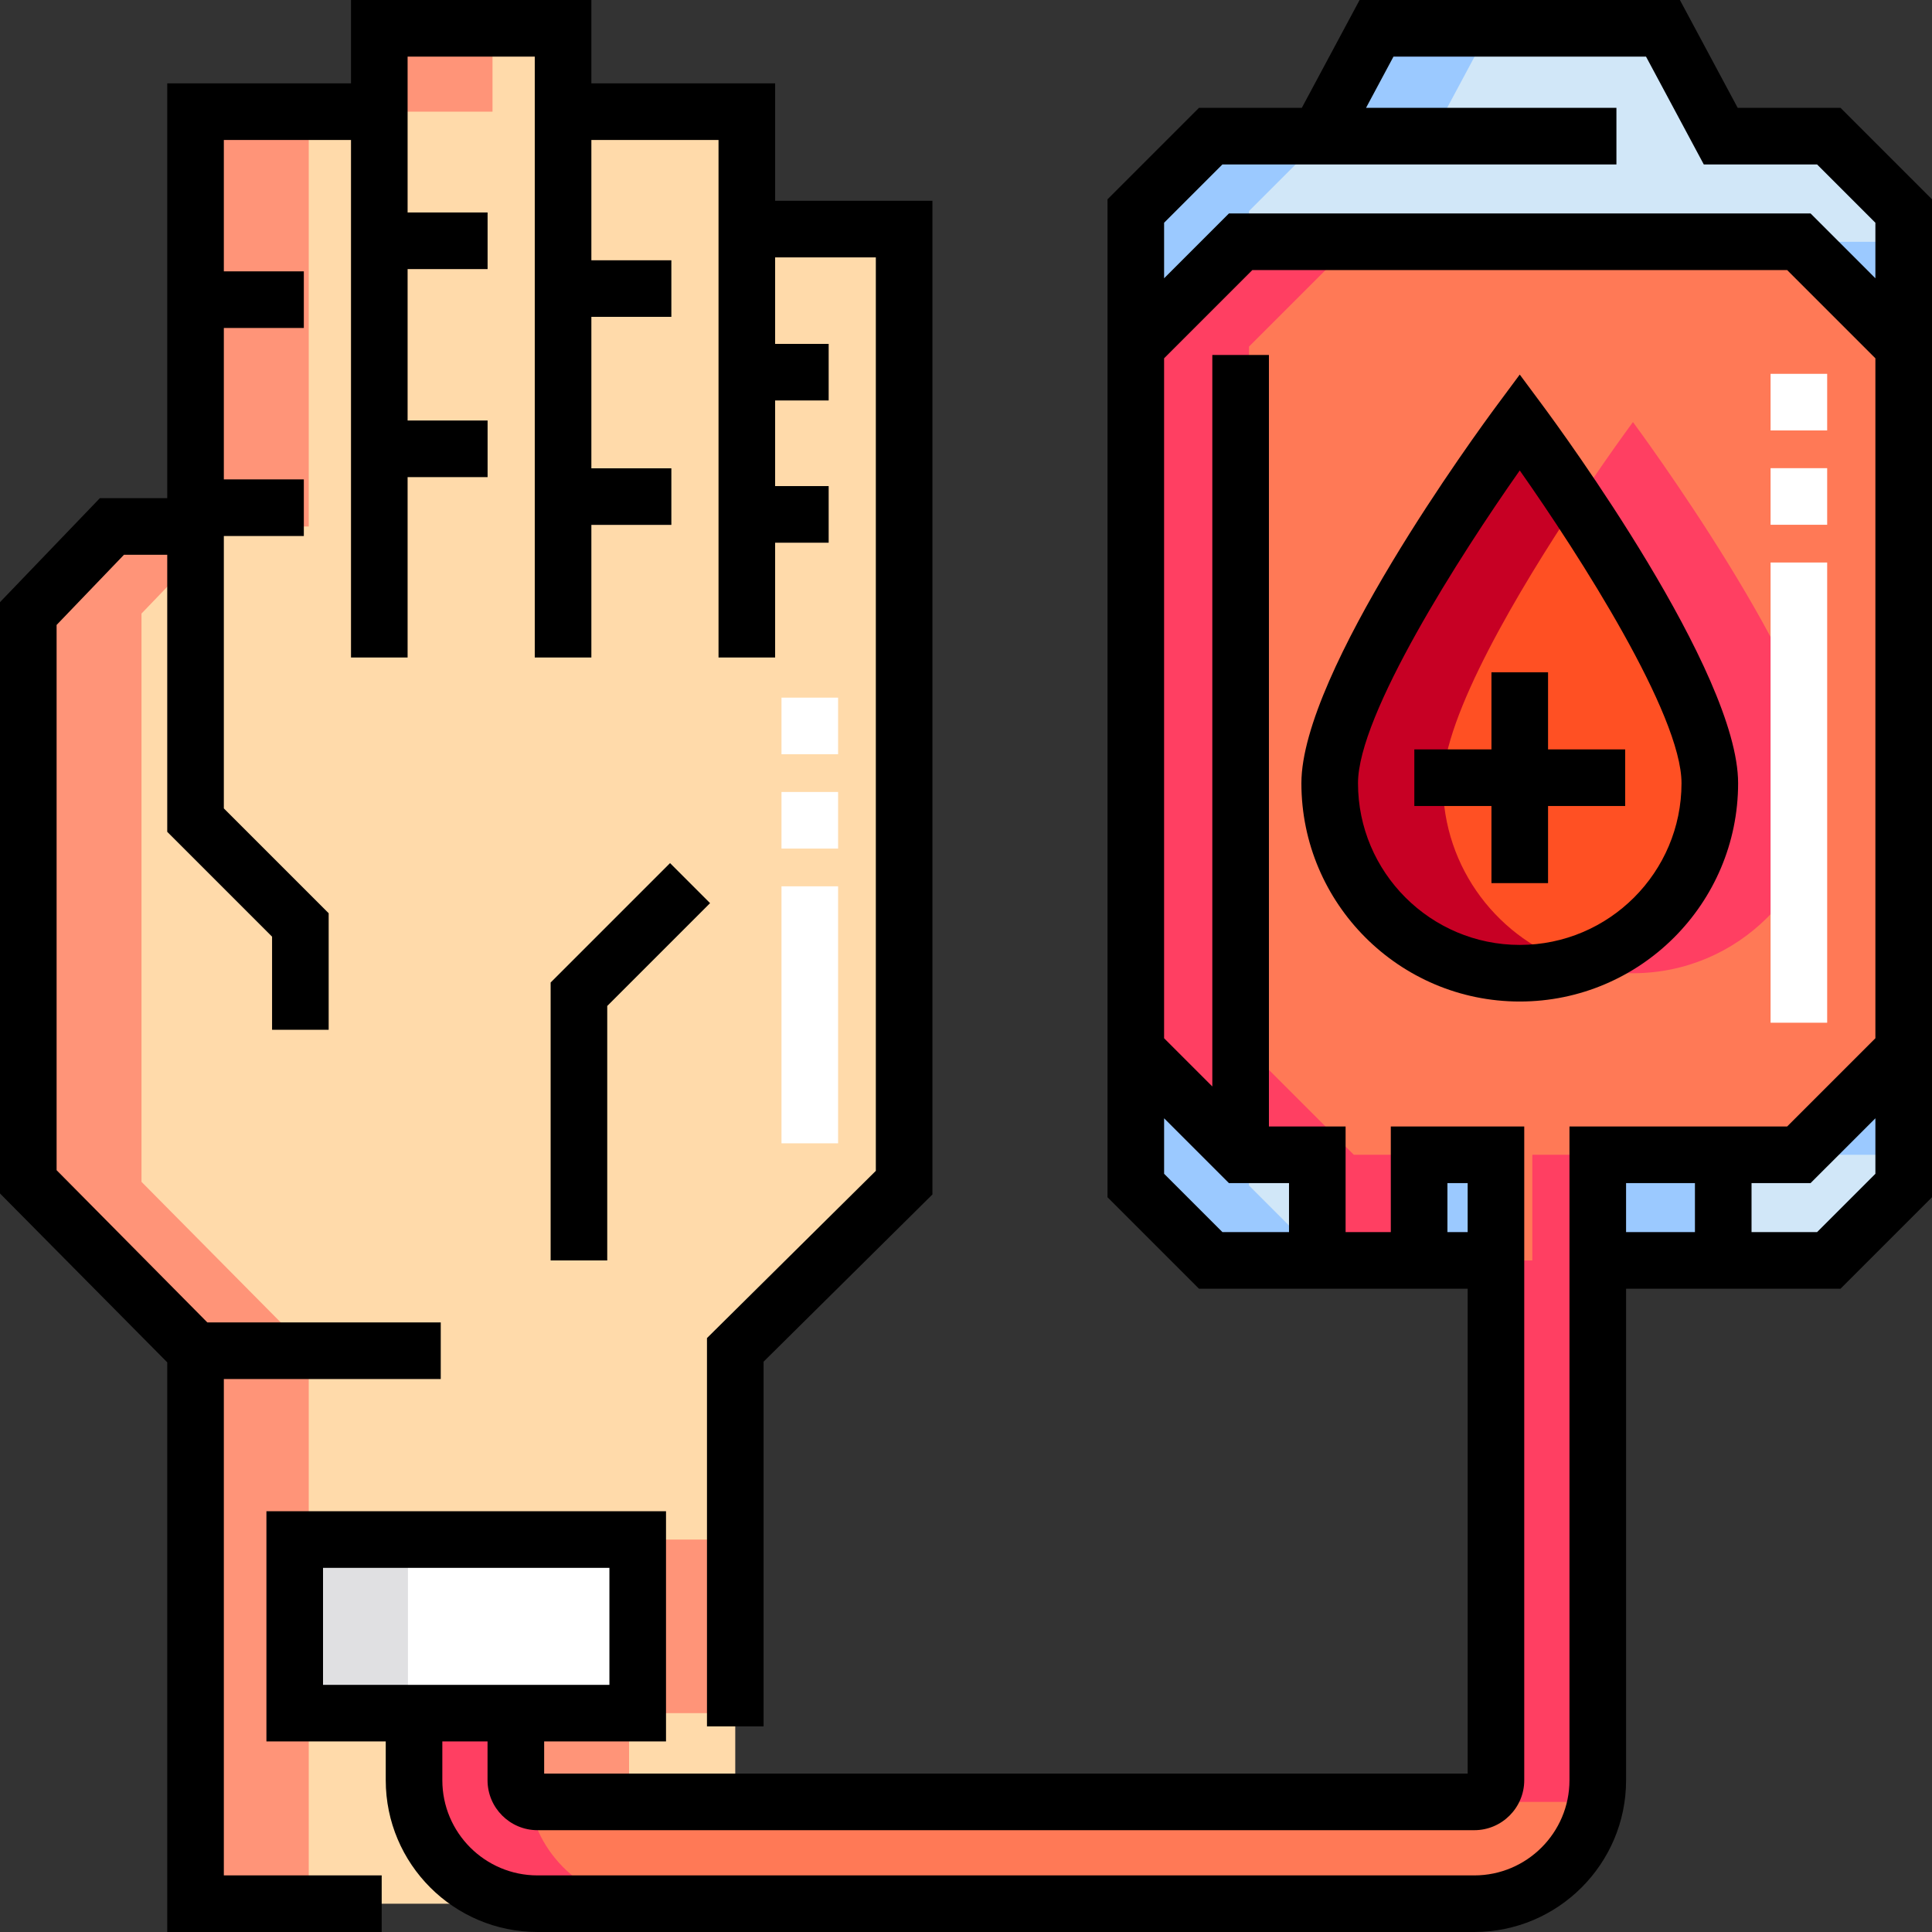 <svg viewBox="0 0 512 512" xmlns="http://www.w3.org/2000/svg"><rect x="0" y="0" width="512" height="512" fill="#333333" stroke="none"/><path d="m109.727 471.785v-17.785h26.98v17.785c0 3.16 2.57 5.734 5.734 5.734h52.41v-119.781l44.754-44.32v-252.703h-41.691v-31.121h-48.695v-22.094h-48.699v22.094h-48.699v109.926h-22.16l-22.16 23.082v150.598l44.32 44.754v146.547h90.621c-18.039 0-32.715-14.676-32.715-32.715zm0 0" fill="#ffdaaa"/><path d="m108.105 408h90.895v46h-90.895zm0 0" fill="#ff9478"/><path d="m476.719 64.07h-147.938l-27.781 27.781v186.402l27.781 27.777h20.32v27.992h26.98v-27.992h20.363v165.754c0 3.164-2.57 5.734-5.73 5.734h-248.273c-3.16 0-5.734-2.57-5.734-5.734v-17.785h-26.98v17.785c0 18.039 14.676 32.715 32.715 32.715h248.273c18.039 0 32.715-14.676 32.715-32.715v-165.754h53.293c10.848-10.848 16.93-16.93 27.781-27.781v-186.398c-10.852-10.848-16.934-16.93-27.785-27.781zm0 0" fill="#ff7956"/><path d="m483.117 207.551c0-27.816-50.367-95.699-50.367-95.699s-50.367 67.883-50.367 95.699c0 27.812 22.551 50.363 50.367 50.363s50.367-22.551 50.367-50.363zm0 0" fill="#ff3f62"/><path d="m78.105 408h90.895v46h-90.895zm0 0" fill="#fff"/><path d="m320.852 334.023h75.594v-27.992h-20.363v27.992h-26.98v-27.992h-20.32l-27.781-27.781v35.926c7.754 7.75 12.098 12.098 19.852 19.848zm0 0" fill="#d1e7f8"/><path d="m476.719 306.031h-53.293v27.992h61.223l19.852-19.848v-35.926c-10.848 10.852-16.93 16.934-27.781 27.781zm0 0" fill="#d1e7f8"/><path d="m484.648 36.078h-28.637l-15.312-28.578h-75.898l-15.316 28.578h-28.633l-19.852 19.852v35.922l27.781-27.781h147.938c10.852 10.852 16.934 16.934 27.781 27.781v-35.922c-7.754-7.754-12.098-12.098-19.852-19.852zm0 0" fill="#d1e7f8"/><path d="m453.117 207.551c0-27.816-50.367-95.699-50.367-95.699s-50.367 67.883-50.367 95.699c0 27.812 22.551 50.363 50.367 50.363s50.367-22.551 50.367-50.363zm0 0" fill="#ff5023"/><path d="m37.5 313.199v-150.598l22.16-23.082h22.16v-109.926h-30v109.926h-22.16l-22.16 23.082v150.598l44.32 44.754v146.547h30v-146.547zm0 0" fill="#ff9478"/><path d="m100.52 7.5h30v22.094h-30zm0 0" fill="#ff9478"/><path d="m166.707 471.785v-17.785h-26.98v17.785c0 1.789.145 3.543.422 5.254.703.309 1.48.48 2.293.48h30c-3.16 0-5.734-2.574-5.734-5.734zm0 0" fill="#ff9478"/><path d="m140.148 477.039c-2.023-.883-3.441-2.906-3.441-5.254v-17.785h-26.98v17.785c0 18.039 14.676 32.715 32.715 32.715h30c-16.25 0-29.77-11.91-32.293-27.461zm0 0" fill="#ff3f62"/><path d="m423.426 306.031h-17.344v27.992h-9.637v137.762c0 3.16-2.57 5.734-5.73 5.734h30c.812 0 1.59-.172 2.289-.48.277-1.711.422-3.465.422-5.254zm0 0" fill="#ff3f62"/><path d="m349.102 306.031v27.992h26.98v-27.992h-17.301l-27.781-27.781v-186.398l27.781-27.781h-30l-27.781 27.781v186.398l27.781 27.781zm0 0" fill="#ff3f62"/><path d="m78.105 408h30v46h-30zm0 0" fill="#e0e0e2"/><g fill="#9bc9ff"><path d="m504.5 278.25c-10.848 10.852-16.93 16.934-27.781 27.781h27.781zm0 0"/><path d="m504.5 91.852v-27.781h-27.781c10.852 10.852 16.934 16.934 27.781 27.781zm0 0"/><path d="m331 64.07v-8.141l19.852-19.852h28.633l15.316-28.578h-30l-15.316 28.578h-28.633l-19.852 19.852v35.922l27.781-27.781zm0 0"/><path d="m426.445 306.031h26.98v27.992h-26.98zm0 0"/><path d="m331 314.176v-8.145h-2.219l-27.781-27.781v35.926c7.754 7.75 12.098 12.098 19.852 19.848h28.25v-1.746c-6.699-6.699-10.953-10.953-18.102-18.102zm0 0"/><path d="m379.102 306.031h17.344v27.992h-17.344zm0 0"/></g><path d="m382.383 207.551c0-17.758 20.523-51.836 35.367-74.168-8.41-12.652-15-21.531-15-21.531s-50.367 67.879-50.367 95.699c0 27.812 22.551 50.363 50.367 50.363 5.223 0 10.262-.797 15-2.27-20.488-6.387-35.367-25.504-35.367-48.094zm0 0" fill="#c70024"/><path d="m177.57 228.73-31.645 31.645v73.648h15v-67.434l27.25-27.25zm0 0"/><path d="m207.105 234.883h15v68.109h-15zm0 0" fill="#fff"/><path d="m207.105 184.883h15v15h-15zm0 0" fill="#fff"/><path d="m207.105 209.883h15v15h-15zm0 0" fill="#fff"/><path d="m487.758 28.578h-27.254l-15.312-28.578h-84.883l-15.312 28.578h-27.254l-24.242 24.242v264.461l24.242 24.242h71.203v128.496h-244.738v-8.52h32.293v-61h-105.895v61h31.621v10.285c0 22.176 18.043 40.215 40.215 40.215h248.273c22.172 0 40.215-18.039 40.215-40.215v-130.262h56.828l24.242-24.242v-264.461zm-146.156 297.945h-17.645l-15.457-15.457v-14.707l17.176 17.172h15.926zm41.98 0v-12.992h5.363v12.992zm-297.977 119.977v-31h75.895v31zm345.32-119.977v-12.992h18.25v12.992zm66.074-30.164v14.707l-15.457 15.457h-17.367v-12.992h15.648zm0-21.215-23.387 23.387h-57.688v173.254c0 13.902-11.312 25.215-25.215 25.215h-248.27c-13.902 0-25.215-11.312-25.215-25.215v-10.285h11.98v10.285c0 7.297 5.938 13.234 13.234 13.234h248.27c7.297 0 13.234-5.938 13.234-13.234v-173.254h-35.363v27.992h-11.98v-27.992h-20.32v-204.461h-15v193.855l-12.781-12.781v-180.188l23.387-23.387h141.727l23.387 23.387zm-17.176-218.574h-154.148l-17.176 17.176v-14.711l15.457-15.457h104.414v-15h-66.355l7.273-13.578h66.922l15.312 28.578h30.023l15.453 15.457v14.711zm0 0"/><path d="m402.75 99.266-6.023 8.117c-5.305 7.152-51.844 70.723-51.844 100.168 0 31.906 25.961 57.863 57.867 57.863s57.867-25.957 57.867-57.863c0-29.445-46.539-93.016-51.844-100.168zm0 151.148c-23.637 0-42.867-19.227-42.867-42.863 0-18.168 27-60.324 42.867-82.875 15.867 22.547 42.867 64.691 42.867 82.875 0 23.637-19.23 42.863-42.867 42.863zm0 0"/><path d="m395.25 178.16v20.438h-20.438v15h20.438v20.438h15v-20.438h20.438v-15h-20.438v-20.438zm0 0"/><path d="m469.219 124.07h15v15h-15zm0 0" fill="#fff"/><path d="m469.219 99.07h15v15h-15zm0 0" fill="#fff"/><path d="m469.219 149.07h15v121.961h-15zm0 0" fill="#fff"/><path d="m59.32 365.453h57.484v-15h-61.859l-39.945-40.34v-144.496l17.855-18.598h11.465v73.426l27.781 27.785v24.672h15v-30.887l-27.781-27.781v-72.188h21.199v-15h-21.199v-40.133h21.199v-15h-21.199v-34.82h33.699v137.148h15v-47.797h21.199v-15h-21.199v-40.133h21.199v-15h-21.199v-41.312h33.699v159.242h15v-35.137h21.199v-15h-21.199v-40.133h21.199v-15h-21.199v-31.879h33.699v137.148h15v-30.418h14.188v-15h-14.188v-22.691h14.188v-15h-14.188v-22.918h26.688v242.074l-44.75 44.32v102.91h15v-96.656l44.75-44.316v-263.332h-41.688v-31.121h-48.699v-22.094h-63.699v22.094h-48.699v109.926h-17.855l-26.465 27.562v156.703l44.32 44.754v150.961h56.832v-15h-41.832zm0 0"/></svg>